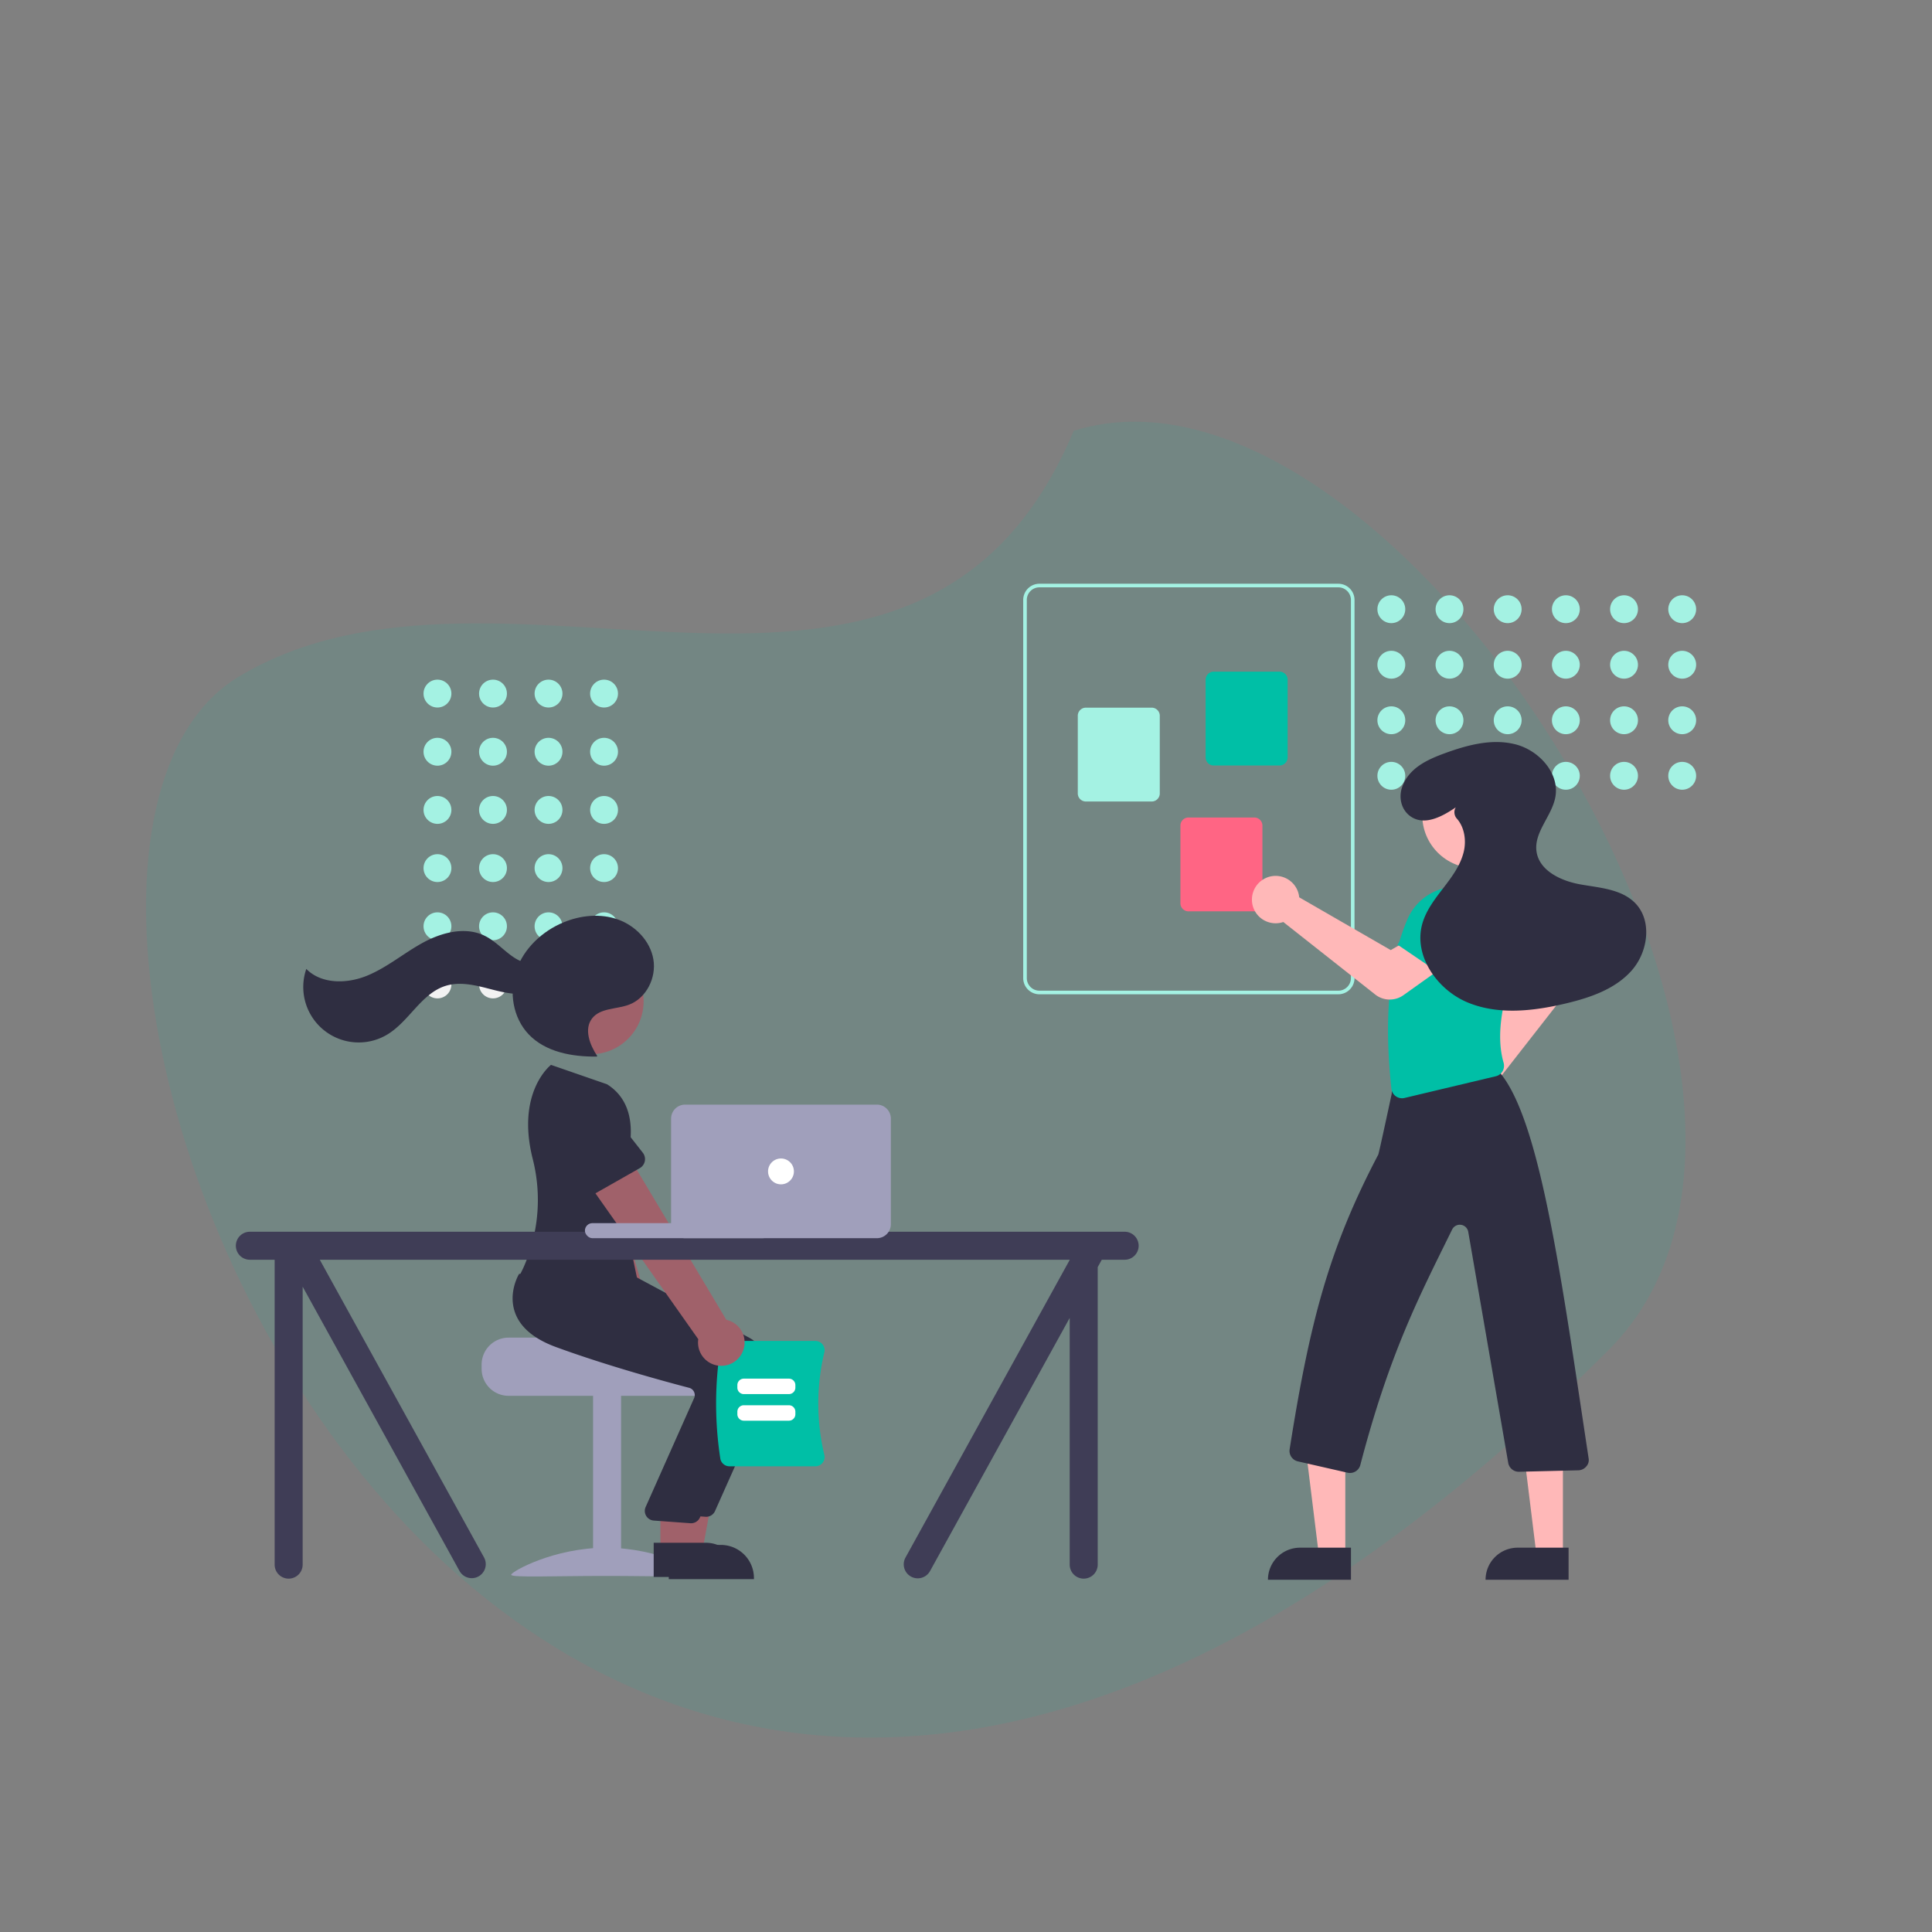 <?xml version="1.0" encoding="UTF-8" standalone="no"?>
<svg
   xmlns:dc="http://purl.org/dc/elements/1.1/"
   xmlns:cc="http://creativecommons.org/ns#"
   xmlns:rdf="http://www.w3.org/1999/02/22-rdf-syntax-ns#"
   xmlns:svg="http://www.w3.org/2000/svg"
   xmlns="http://www.w3.org/2000/svg"
   xmlns:sodipodi="http://sodipodi.sourceforge.net/DTD/sodipodi-0.dtd"
   xmlns:inkscape="http://www.inkscape.org/namespaces/inkscape"
   id="b15aa787-28cf-46ed-b363-0df1de40c89a"
   data-name="Layer 1"
   width="896.675"
   height="896.675"
   viewBox="0 0 896.675 896.675"
   version="1.1"
   sodipodi:docname="branding.svg"
   inkscape:version="0.92.4 (5da689c313, 2019-01-14)">
  <rect x="0" y="0" width="896.675" height="896.675" fill="#808080" stroke="none"/>
  <defs
     id="defs183" />
  <sodipodi:namedview
     pagecolor="#ffffff"
     bordercolor="#666666"
     borderopacity="1"
     objecttolerance="10"
     gridtolerance="10"
     guidetolerance="10"
     inkscape:pageopacity="0"
     inkscape:pageshadow="2"
     inkscape:window-width="1920"
     inkscape:window-height="1017"
     id="namedview181"
     showgrid="false"
     inkscape:zoom="1.280285"
     inkscape:cx="343.08846"
     inkscape:cy="380.60479"
     inkscape:window-x="-8"
     inkscape:window-y="-8"
     inkscape:window-maximized="1"
     inkscape:current-layer="b15aa787-28cf-46ed-b363-0df1de40c89a" />
  <path
     style="fill:#00c2a3;stroke:none;stroke-width:1px;stroke-linecap:butt;stroke-linejoin:miter;stroke-opacity:1;fill-opacity:0.098"
     d="M 498.327,199.955 C 426.298,371.222 232.752,240.889 110.913,313.993 -45.306,407.724 235.653,1137.479 746.709,626.423 869.518,503.613 646.535,153.376 498.327,199.955 Z"
     id="path1000"
     inkscape:connector-curvature="0" />
  <circle
     cx="280.353"
     cy="321.902"
     r="6.467"
     id="circle4"
     style="fill:#a4f2e3;fill-opacity:1" />
  <circle
     cx="254.58"
     cy="321.902"
     r="6.467"
     id="circle6"
     style="fill:#a4f2e3;fill-opacity:1" />
  <circle
     cx="228.807"
     cy="321.902"
     r="6.467"
     id="circle8"
     style="fill:#a4f2e3;fill-opacity:1" />
  <circle
     cx="203.033"
     cy="321.902"
     r="6.467"
     id="circle10"
     style="fill:#a4f2e3;fill-opacity:1" />
  <circle
     cx="280.353"
     cy="348.902"
     r="6.467"
     id="circle12"
     style="fill:#a4f2e3;fill-opacity:1" />
  <circle
     cx="254.58"
     cy="348.902"
     r="6.467"
     id="circle14"
     style="fill:#a4f2e3;fill-opacity:1" />
  <circle
     cx="228.807"
     cy="348.902"
     r="6.467"
     id="circle16"
     style="fill:#a4f2e3;fill-opacity:1" />
  <circle
     cx="203.033"
     cy="348.902"
     r="6.467"
     id="circle18"
     style="fill:#a4f2e3;fill-opacity:1" />
  <circle
     cx="280.353"
     cy="375.902"
     r="6.467"
     id="circle20"
     style="fill:#a4f2e3;fill-opacity:1" />
  <circle
     cx="254.58"
     cy="375.902"
     r="6.467"
     id="circle22"
     style="fill:#a4f2e3;fill-opacity:1" />
  <circle
     cx="228.807"
     cy="375.902"
     r="6.467"
     id="circle24"
     style="fill:#a4f2e3;fill-opacity:1" />
  <circle
     cx="203.033"
     cy="375.902"
     r="6.467"
     id="circle26"
     style="fill:#a4f2e3;fill-opacity:1" />
  <circle
     cx="280.353"
     cy="402.902"
     r="6.467"
     id="circle28"
     style="fill:#a4f2e3;fill-opacity:1" />
  <circle
     cx="254.58"
     cy="402.902"
     r="6.467"
     id="circle30"
     style="fill:#a4f2e3;fill-opacity:1" />
  <circle
     cx="228.807"
     cy="402.902"
     r="6.467"
     id="circle32"
     style="fill:#a4f2e3;fill-opacity:1" />
  <circle
     cx="203.033"
     cy="402.902"
     r="6.467"
     id="circle34"
     style="fill:#a4f2e3;fill-opacity:1" />
  <circle
     cx="280.353"
     cy="429.902"
     r="6.467"
     id="circle36"
     style="fill:#a4f2e3;fill-opacity:1" />
  <circle
     cx="254.58"
     cy="429.902"
     r="6.467"
     id="circle38"
     style="fill:#a4f2e3;fill-opacity:1" />
  <circle
     cx="228.807"
     cy="429.902"
     r="6.467"
     id="circle40"
     style="fill:#a4f2e3;fill-opacity:1" />
  <circle
     cx="203.033"
     cy="429.902"
     r="6.467"
     id="circle42"
     style="fill:#a4f2e3;fill-opacity:1" />
  <circle
     cx="280.353"
     cy="456.902"
     r="6.467"
     id="circle44"
     style="fill:#f2f2f2" />
  <circle
     cx="254.58"
     cy="456.902"
     r="6.467"
     id="circle46"
     style="fill:#f2f2f2" />
  <circle
     cx="228.807"
     cy="456.902"
     r="6.467"
     id="circle48"
     style="fill:#f2f2f2" />
  <circle
     cx="203.033"
     cy="456.902"
     r="6.467"
     id="circle50"
     style="fill:#f2f2f2" />
  <path
     d="m 223.528,633.321 v 2 a 12.511,12.511 0 0 0 12.5,12.5 h 90 a 12.505,12.505 0 0 0 12.5,-12.5 v -2 a 12.41,12.41 0 0 0 -2.9,-8 12.859,12.859 0 0 0 -2.11,-2 c 0,0 -49.48,-1.12 -49.48,-2.5 h -48.01 a 12.517,12.517 0 0 0 -12.5,12.5 z"
     id="path52"
     inkscape:connector-curvature="0"
     style="fill:#a09fbb;fill-opacity:1" />
  <rect
     x="275.252"
     y="647.325"
     width="13"
     height="84"
     id="rect54"
     style="fill:#a09fbb;fill-opacity:1" />
  <path
     d="m 325.252,730.868 c 0,1.405 -19.699,0.543 -44,0.543 -24.301,0 -44,0.861 -44,-0.543 0,-1.405 19.699,-12.543 44,-12.543 24.301,0 44,11.139 44,12.543 z"
     id="path56"
     inkscape:connector-curvature="0"
     style="fill:#a09fbb;fill-opacity:1" />
  <path
     d="m 307.379,631.625 a 10.743,10.743 0 0 0 -3.807,-16.027 l -27.553,-93.885 -20.981,10.276 33.681,89.055 a 10.801,10.801 0 0 0 18.66,10.581 z"
     id="path58"
     inkscape:connector-curvature="0"
     style="fill:#a0616a" />
  <path
     d="m 282.261,537.392 -23.483,6.357 a 4.817,4.817 0 0 1 -6.042,-4.086 l -2.838,-24.087 a 13.377,13.377 0 0 1 25.846,-6.915 l 9.674,22.156 a 4.817,4.817 0 0 1 -3.156,6.576 z"
     id="path60"
     inkscape:connector-curvature="0"
     style="fill:#00bfa6" />
  <polygon
     points="313.514,418.304 313.516,450.101 325.776,450.1 331.609,418.304 "
     id="polygon62"
     style="fill:#a0616a"
     transform="translate(0,270.922)" />
  <path
     d="m 310.389,717.02 24.144,-10e-4 h 0.001 a 15.386,15.386 0 0 1 15.386,15.386 v 0.5 l -39.531,10e-4 z"
     id="path64"
     inkscape:connector-curvature="0"
     style="fill:#2f2e41" />
  <path
     d="m 327.746,703.972 q -0.214,0 -0.43,-0.021 l -16.967,-1.235 a 4.5,4.5 0 0 1 -3.809,-6.029 l 22.707,-51.015 a 3.498,3.498 0 0 0 -0.196,-2.799 3.451,3.451 0 0 0 -2.211,-1.76 c -10.677,-2.791 -38.072,-10.223 -61.786,-18.918 -10.16,-3.726 -16.559,-9.109 -19.019,-16.002 -3.243,-9.087 1.555,-17.374 1.76,-17.722 l 0.161,-0.272 22.315,2.028 24.191,2.058 53.013,28.428 a 20.086,20.086 0 0 1 8.819,25.784 l -24.441,54.808 a 4.497,4.497 0 0 1 -4.106,2.667 z"
     id="path66"
     inkscape:connector-curvature="0"
     style="fill:#2f2e41" />
  <circle
     cx="274.15"
     cy="464.737"
     r="24.561"
     id="circle68"
     style="fill:#a0616a" />
  <polygon
     points="306.514,417.304 306.516,449.101 318.776,449.1 324.609,417.304 "
     id="polygon70"
     style="fill:#a0616a"
     transform="translate(0,270.922)" />
  <path
     d="m 303.389,716.02 24.144,-10e-4 h 0.001 a 15.386,15.386 0 0 1 15.386,15.386 v 0.5 l -39.531,10e-4 z"
     id="path72"
     inkscape:connector-curvature="0"
     style="fill:#2f2e41" />
  <path
     d="m 320.746,706.972 q -0.214,0 -0.43,-0.021 l -16.967,-1.235 a 4.5,4.5 0 0 1 -3.809,-6.029 l 22.707,-51.015 a 3.498,3.498 0 0 0 -0.196,-2.799 3.451,3.451 0 0 0 -2.211,-1.76 c -10.677,-2.791 -38.072,-10.223 -61.786,-18.918 -10.16,-3.726 -16.559,-9.109 -19.019,-16.002 -3.243,-9.087 1.555,-17.374 1.76,-17.722 l 0.161,-0.272 22.315,2.028 24.191,2.058 53.013,28.428 a 20.086,20.086 0 0 1 8.819,25.784 l -24.441,54.808 a 4.497,4.497 0 0 1 -4.106,2.667 z"
     id="path74"
     inkscape:connector-curvature="0"
     style="fill:#2f2e41" />
  <path
     d="m 281.725,503.226 -26,-9 c 0,0 -16.322,12.54 -8.481,43.649 a 77.012,77.012 0 0 1 -3.4,48.32 49.778,49.778 0 0 1 -2.619,5.531 c 0,0 29,35 56,9 l -10.5,-50.5 c 0,0 16.5,-33.5 -5,-47 z"
     id="path76"
     inkscape:connector-curvature="0"
     style="fill:#2f2e41" />
  <path
     d="m 277.2,490.134 c -3.496,-5.232 -6.254,-12.488 -2.406,-17.466 3.799,-4.914 11.292,-4.19 17.111,-6.365 8.104,-3.029 12.804,-12.549 11.338,-21.076 -1.466,-8.526 -8.31,-15.594 -16.464,-18.486 -8.154,-2.892 -17.348,-1.951 -25.333,1.379 -9.829,4.1 -18.261,12.03 -21.797,22.076 -3.536,10.046 -1.646,22.108 5.689,29.83 7.864,8.278 20.206,10.485 31.623,10.351"
     id="path78"
     inkscape:connector-curvature="0"
     style="fill:#2f2e41" />
  <path
     d="m 254.353,445.501 c -4.405,3.586 -11.125,1.993 -15.854,-1.154 -4.728,-3.147 -8.565,-7.628 -13.681,-10.096 -9.019,-4.35 -19.924,-1.458 -28.702,3.36 -8.778,4.818 -16.559,11.475 -25.831,15.256 -9.272,3.781 -21.104,3.968 -28.125,-3.172 a 25.732,25.732 0 0 0 37.71,30.371 c 10.159,-6.188 15.771,-19.164 27.166,-22.579 6.306,-1.89 13.076,-0.368 19.449,1.281 6.373,1.649 13.018,3.43 19.449,2.027 6.431,-1.404 12.447,-7.183 11.629,-13.715 z"
     id="path80"
     inkscape:connector-curvature="0"
     style="fill:#2f2e41" />
  <path
     d="m 334.307,676.928 a 167.506,167.506 0 0 1 0,-50.975 4.303,4.303 0 0 1 4.237,-3.606 h 39.873 a 4.247,4.247 0 0 1 3.355,1.626 4.319,4.319 0 0 1 0.807,3.705 102.328,102.328 0 0 0 -3e-4,47.525 4.318,4.318 0 0 1 -0.807,3.705 4.247,4.247 0 0 1 -3.355,1.626 H 338.544 a 4.303,4.303 0 0 1 -4.237,-3.606 z"
     id="path82"
     inkscape:connector-curvature="0"
     style="fill:#00bfa6" />
  <path
     d="m 366.146,647.024 h -20.924 a 3.003,3.003 0 0 1 -3,-3 v -1.172 a 3.003,3.003 0 0 1 3,-3 h 20.924 a 3.003,3.003 0 0 1 3,3 v 1.172 a 3.003,3.003 0 0 1 -3,3 z"
     id="path84"
     inkscape:connector-curvature="0"
     style="fill:#ffffff" />
  <path
     d="m 366.146,659.368 h -20.924 a 3.003,3.003 0 0 1 -3,-3 v -1.172 a 3.003,3.003 0 0 1 3,-3 h 20.924 a 3.003,3.003 0 0 1 3,3 v 1.172 a 3.003,3.003 0 0 1 -3,3 z"
     id="path86"
     inkscape:connector-curvature="0"
     style="fill:#ffffff" />
  <path
     d="m 344.792,627.126 a 10.743,10.743 0 0 0 -7.69,-14.567 l -50.135,-84.024 -17.748,15.192 54.862,77.816 a 10.801,10.801 0 0 0 20.712,5.584 z"
     id="path88"
     inkscape:connector-curvature="0"
     style="fill:#a0616a" />
  <path
     d="m 296.927,542.157 -21.15,12.022 a 4.817,4.817 0 0 1 -6.871,-2.446 l -8.766,-22.614 a 13.377,13.377 0 0 1 23.298,-13.153 l 14.903,19.036 a 4.817,4.817 0 0 1 -1.413,7.156 z"
     id="path90"
     inkscape:connector-curvature="0"
     style="fill:#2f2e41" />
  <path
     d="m 521.967,571.671 h -406 a 6.5,6.5 0 1 0 0,13 h 11.5 v 141.5 a 6.5,6.5 0 0 0 13,0 V 597.161 l 72.871,132.078 a 6.5,6.5 0 0 0 11.258,-6.5 L 148.421,584.671 h 348.046 v 0.084 l -76.129,137.984 a 6.5,6.5 0 1 0 11.258,6.5 l 64.871,-117.578 v 114.51 a 6.5,6.5 0 0 0 13,0 V 588.099 l 1.891,-3.427 h 10.609 a 6.5,6.5 0 0 0 0,-13 z"
     id="path92"
     inkscape:connector-curvature="0"
     style="fill:#3f3d56" />
  <rect
     x="271.467"
     y="567.671"
     width="86"
     height="7"
     rx="3.5"
     id="rect94"
     style="fill:#a09fbb;fill-opacity:1" />
  <path
     d="m 406.967,574.671 h -89 a 6.507,6.507 0 0 1 -6.5,-6.5 v -49 a 6.507,6.507 0 0 1 6.5,-6.5 h 89 a 6.507,6.507 0 0 1 6.5,6.5 v 49 a 6.507,6.507 0 0 1 -6.5,6.5 z"
     id="path96"
     inkscape:connector-curvature="0"
     style="fill:#a09fbb;fill-opacity:1" />
  <circle
     cx="362.467"
     cy="543.671"
     r="6"
     id="circle98"
     style="fill:#ffffff" />
  <path
     d="m 474.888,453.943 v -175.5 a 7.53,7.53 0 0 1 7.521,-7.521 h 138.729 a 7.53,7.53 0 0 1 7.521,7.521 v 175.5 a 7.53,7.53 0 0 1 -7.521,7.521 H 482.409 a 7.53,7.53 0 0 1 -7.521,-7.521 z m 7.521,-181.35 a 5.857,5.857 0 0 0 -5.85,5.85 v 175.5 a 5.857,5.857 0 0 0 5.85,5.85 h 138.729 a 5.857,5.857 0 0 0 5.85,-5.85 v -175.5 a 5.857,5.857 0 0 0 -5.85,-5.85 z"
     id="path100"
     inkscape:connector-curvature="0"
     style="fill:#a4f2e3;fill-opacity:1" />
  <path
     d="m 559.553,351.519 v -36.036 a 3.765,3.765 0 0 1 3.761,-3.761 h 30.537 a 3.765,3.765 0 0 1 3.761,3.761 v 36.036 a 3.765,3.765 0 0 1 -3.761,3.761 h -30.537 a 3.765,3.765 0 0 1 -3.761,-3.761 z"
     id="path102"
     inkscape:connector-curvature="0"
     style="fill:#00bfa6" />
  <path
     d="m 500.217,368.234 v -36.036 a 3.765,3.765 0 0 1 3.761,-3.761 h 30.537 a 3.765,3.765 0 0 1 3.761,3.761 v 36.036 a 3.765,3.765 0 0 1 -3.761,3.761 h -30.537 a 3.765,3.765 0 0 1 -3.761,-3.761 z"
     id="path104"
     inkscape:connector-curvature="0"
     style="fill:#a4f2e3;fill-opacity:1" />
  <path
     d="m 547.853,419.212 v -36.036 a 3.765,3.765 0 0 1 3.761,-3.761 h 30.537 a 3.765,3.765 0 0 1 3.761,3.761 v 36.036 a 3.765,3.765 0 0 1 -3.761,3.761 h -30.537 a 3.765,3.765 0 0 1 -3.761,-3.761 z"
     id="path106"
     inkscape:connector-curvature="0"
     style="fill:#ff6584" />
  <circle
     cx="780.741"
     cy="282.742"
     r="6.467"
     id="circle108"
     style="fill:#a4f2e3;fill-opacity:1" />
  <circle
     cx="780.741"
     cy="308.515"
     r="6.467"
     id="circle110"
     style="fill:#a4f2e3;fill-opacity:1" />
  <circle
     cx="780.741"
     cy="334.288"
     r="6.467"
     id="circle112"
     style="fill:#a4f2e3;fill-opacity:1" />
  <circle
     cx="780.741"
     cy="360.062"
     r="6.467"
     id="circle114"
     style="fill:#a4f2e3;fill-opacity:1" />
  <circle
     cx="753.741"
     cy="282.742"
     r="6.467"
     id="circle116"
     style="fill:#a4f2e3;fill-opacity:1" />
  <circle
     cx="753.741"
     cy="308.515"
     r="6.467"
     id="circle118"
     style="fill:#a4f2e3;fill-opacity:1" />
  <circle
     cx="753.741"
     cy="334.288"
     r="6.467"
     id="circle120"
     style="fill:#a4f2e3;fill-opacity:1" />
  <circle
     cx="753.741"
     cy="360.062"
     r="6.467"
     id="circle122"
     style="fill:#a4f2e3;fill-opacity:1" />
  <circle
     cx="726.741"
     cy="282.742"
     r="6.467"
     id="circle124"
     style="fill:#a4f2e3;fill-opacity:1" />
  <circle
     cx="726.741"
     cy="308.515"
     r="6.467"
     id="circle126"
     style="fill:#a4f2e3;fill-opacity:1" />
  <circle
     cx="726.741"
     cy="334.288"
     r="6.467"
     id="circle128"
     style="fill:#a4f2e3;fill-opacity:1" />
  <circle
     cx="726.741"
     cy="360.062"
     r="6.467"
     id="circle130"
     style="fill:#a4f2e3;fill-opacity:1" />
  <circle
     cx="699.741"
     cy="282.742"
     r="6.467"
     id="circle132"
     style="fill:#a4f2e3;fill-opacity:1" />
  <circle
     cx="699.741"
     cy="308.515"
     r="6.467"
     id="circle134"
     style="fill:#a4f2e3;fill-opacity:1" />
  <circle
     cx="699.741"
     cy="334.288"
     r="6.467"
     id="circle136"
     style="fill:#a4f2e3;fill-opacity:1" />
  <circle
     cx="699.741"
     cy="360.062"
     r="6.467"
     id="circle138"
     style="fill:#a4f2e3;fill-opacity:1" />
  <circle
     cx="672.741"
     cy="282.742"
     r="6.467"
     id="circle140"
     style="fill:#a4f2e3;fill-opacity:1" />
  <circle
     cx="672.741"
     cy="308.515"
     r="6.467"
     id="circle142"
     style="fill:#a4f2e3;fill-opacity:1" />
  <circle
     cx="672.741"
     cy="334.288"
     r="6.467"
     id="circle144"
     style="fill:#a4f2e3;fill-opacity:1" />
  <circle
     cx="672.741"
     cy="360.062"
     r="6.467"
     id="circle146"
     style="fill:#a4f2e3;fill-opacity:1" />
  <circle
     cx="645.741"
     cy="282.742"
     r="6.467"
     id="circle148"
     style="fill:#a4f2e3;fill-opacity:1" />
  <circle
     cx="645.741"
     cy="308.515"
     r="6.467"
     id="circle150"
     style="fill:#a4f2e3;fill-opacity:1" />
  <circle
     cx="645.741"
     cy="334.288"
     r="6.467"
     id="circle152"
     style="fill:#a4f2e3;fill-opacity:1" />
  <circle
     cx="645.741"
     cy="360.062"
     r="6.467"
     id="circle154"
     style="fill:#a4f2e3;fill-opacity:1" />
  <path
     d="m 671.795,512.174 a 11.003,11.003 0 0 1 7.768,-14.464 10.59,10.59 0 0 1 1.451,-0.236 l 24.303,-42.599 -6.137,-10.542 15.275,-11.785 11.687,16.232 a 11.149,11.149 0 0 1 -0.26,13.309 l -33.365,42.714 a 10.507,10.507 0 0 1 0.311,1.035 11.003,11.003 0 0 1 -9.36,13.49 10.706,10.706 0 0 1 -1.347,0.085 11.036,11.036 0 0 1 -10.326,-7.237 z"
     id="path156"
     inkscape:connector-curvature="0"
     style="fill:#ffb8b8" />
  <polygon
     points="624.382,403.6 624.38,450.888 612.12,450.887 606.288,403.599 "
     id="polygon158"
     style="fill:#ffb8b8"
     transform="translate(0,270.922)" />
  <path
     d="M 603.363,718.306 H 627.007 v 14.887 h -38.531 v 0 a 14.887,14.887 0 0 1 14.887,-14.887 z"
     id="path160"
     inkscape:connector-curvature="0"
     style="fill:#2f2e41" />
  <polygon
     points="725.382,403.6 725.38,450.888 713.12,450.887 707.288,403.599 "
     id="polygon162"
     style="fill:#ffb8b8"
     transform="translate(0,270.922)" />
  <path
     d="M 704.363,718.306 H 728.007 v 14.887 h -38.531 v 0 a 14.887,14.887 0 0 1 14.887,-14.887 z"
     id="path164"
     inkscape:connector-curvature="0"
     style="fill:#2f2e41" />
  <path
     d="m 717.855,434.851 -27.525,10.459 -6.72,-18.667 a 11.168,11.168 0 0 1 5.002,-13.5 v 0 a 11.168,11.168 0 0 1 14.262,2.784 z"
     id="path166"
     inkscape:connector-curvature="0"
     style="fill:#00bfa6" />
  <path
     d="m 625.438,683.51 -23.084,-5.265 a 4.986,4.986 0 0 1 -3.812,-5.619 c 9.263,-58.709 18.174,-93.091 41.14,-136.752 0.321,-0.814 3.907,-17.338 6.247,-28.285 a 4.972,4.972 0 0 1 4.214,-5.024 l 43.044,-6.625 a 5.57,5.57 0 0 1 2.021,-0.304 l 0.43,0.082 -0.005,0.423 c -0.005,0.438 -0.441,0.504 -0.604,0.53 l -0.572,0.088 a 6.685,6.685 0 0 1 1.775,1.207 c 18.86,22.684 28.667,97.04 41.123,179.185 a 4.484,4.484 0 0 1 -1.304,3.647 4.933,4.933 0 0 1 -3.538,1.601 l -27.501,0.67 a 4.982,4.982 0 0 1 -5.035,-4.218 L 681.453,571.8 a 3.974,3.974 0 0 0 -7.495,-1.156 c -14.944,30.435 -28.881,56.755 -42.606,109.266 a 4.953,4.953 0 0 1 -4.792,3.726 5.03,5.03 0 0 1 -1.121,-0.127 z"
     id="path168"
     inkscape:connector-curvature="0"
     style="fill:#2f2e41" />
  <path
     d="m 647.846,508.811 a 4.999,4.999 0 0 1 -2.083,-3.549 c -3.525,-32.91 -1.07,-58.664 7.506,-78.735 a 24.992,24.992 0 0 1 16.567,-14.18 l 22.25,-1.123 0.115,0.056 a 26.005,26.005 0 0 1 14.219,27.588 c -7.156,18.863 -13.148,38.503 -8.579,54.346 a 5.122,5.122 0 0 1 -0.484,3.983 4.884,4.884 0 0 1 -3.116,2.309 l -42.378,10.081 a 4.964,4.964 0 0 1 -4.017,-0.777 z"
     id="path170"
     inkscape:connector-curvature="0"
     style="fill:#00bfa6" />
  <path
     d="m 638.268,461.583 -42.674,-33.666 a 10.516,10.516 0 0 1 -1.036,0.306 11.027,11.027 0 0 1 -8.818,-1.691 10.913,10.913 0 0 1 -4.626,-7.733 11.023,11.023 0 0 1 7.209,-11.638 11.004,11.004 0 0 1 14.426,7.837 10.573,10.573 0 0 1 0.229,1.452 l 42.481,24.507 10.572,-6.086 11.711,15.332 -16.414,11.699 a 10.942,10.942 0 0 1 -13.06,-0.318 z"
     id="path172"
     inkscape:connector-curvature="0"
     style="fill:#ffb8b8" />
  <path
     d="m 672.949,454.977 -24.349,-16.557 11.443,-16.207 a 11.168,11.168 0 0 1 13.929,-3.64 v 0 a 11.168,11.168 0 0 1 5.894,13.283 z"
     id="path174"
     inkscape:connector-curvature="0"
     style="fill:#00bfa6" />
  <circle
     cx="684.659"
     cy="378.353"
     r="24.561"
     id="circle176"
     style="fill:#ffb8b8" />
  <path
     d="m 675.654,374.695 c -6.313,4.321 -14.601,8.762 -21.049,4.161 -4.234,-3.021 -5.567,-8.615 -3.851,-13.525 3.087,-8.829 11.569,-12.715 19.681,-15.695 10.544,-3.873 22.026,-6.954 32.911,-4.181 10.885,2.774 20.506,13.313 18.541,24.373 -1.58,8.894 -9.97,16.295 -8.779,25.25 1.199,9.012 11.334,13.756 20.281,15.367 8.948,1.611 18.96,2.128 25.391,8.555 8.203,8.199 6.155,22.853 -1.564,31.51 -7.719,8.656 -19.367,12.58 -30.654,15.248 -14.955,3.534 -31.129,5.392 -45.332,-0.474 -14.203,-5.865 -25.256,-21.654 -21.141,-36.46 1.738,-6.254 5.832,-11.539 9.789,-16.685 3.957,-5.145 7.963,-10.526 9.472,-16.839 1.258,-5.261 0.327,-11.369 -3.162,-15.315 a 4.437,4.437 0 0 1 -0.594,-5.186 z"
     id="path178"
     inkscape:connector-curvature="0"
     style="fill:#2f2e41" />
</svg>

